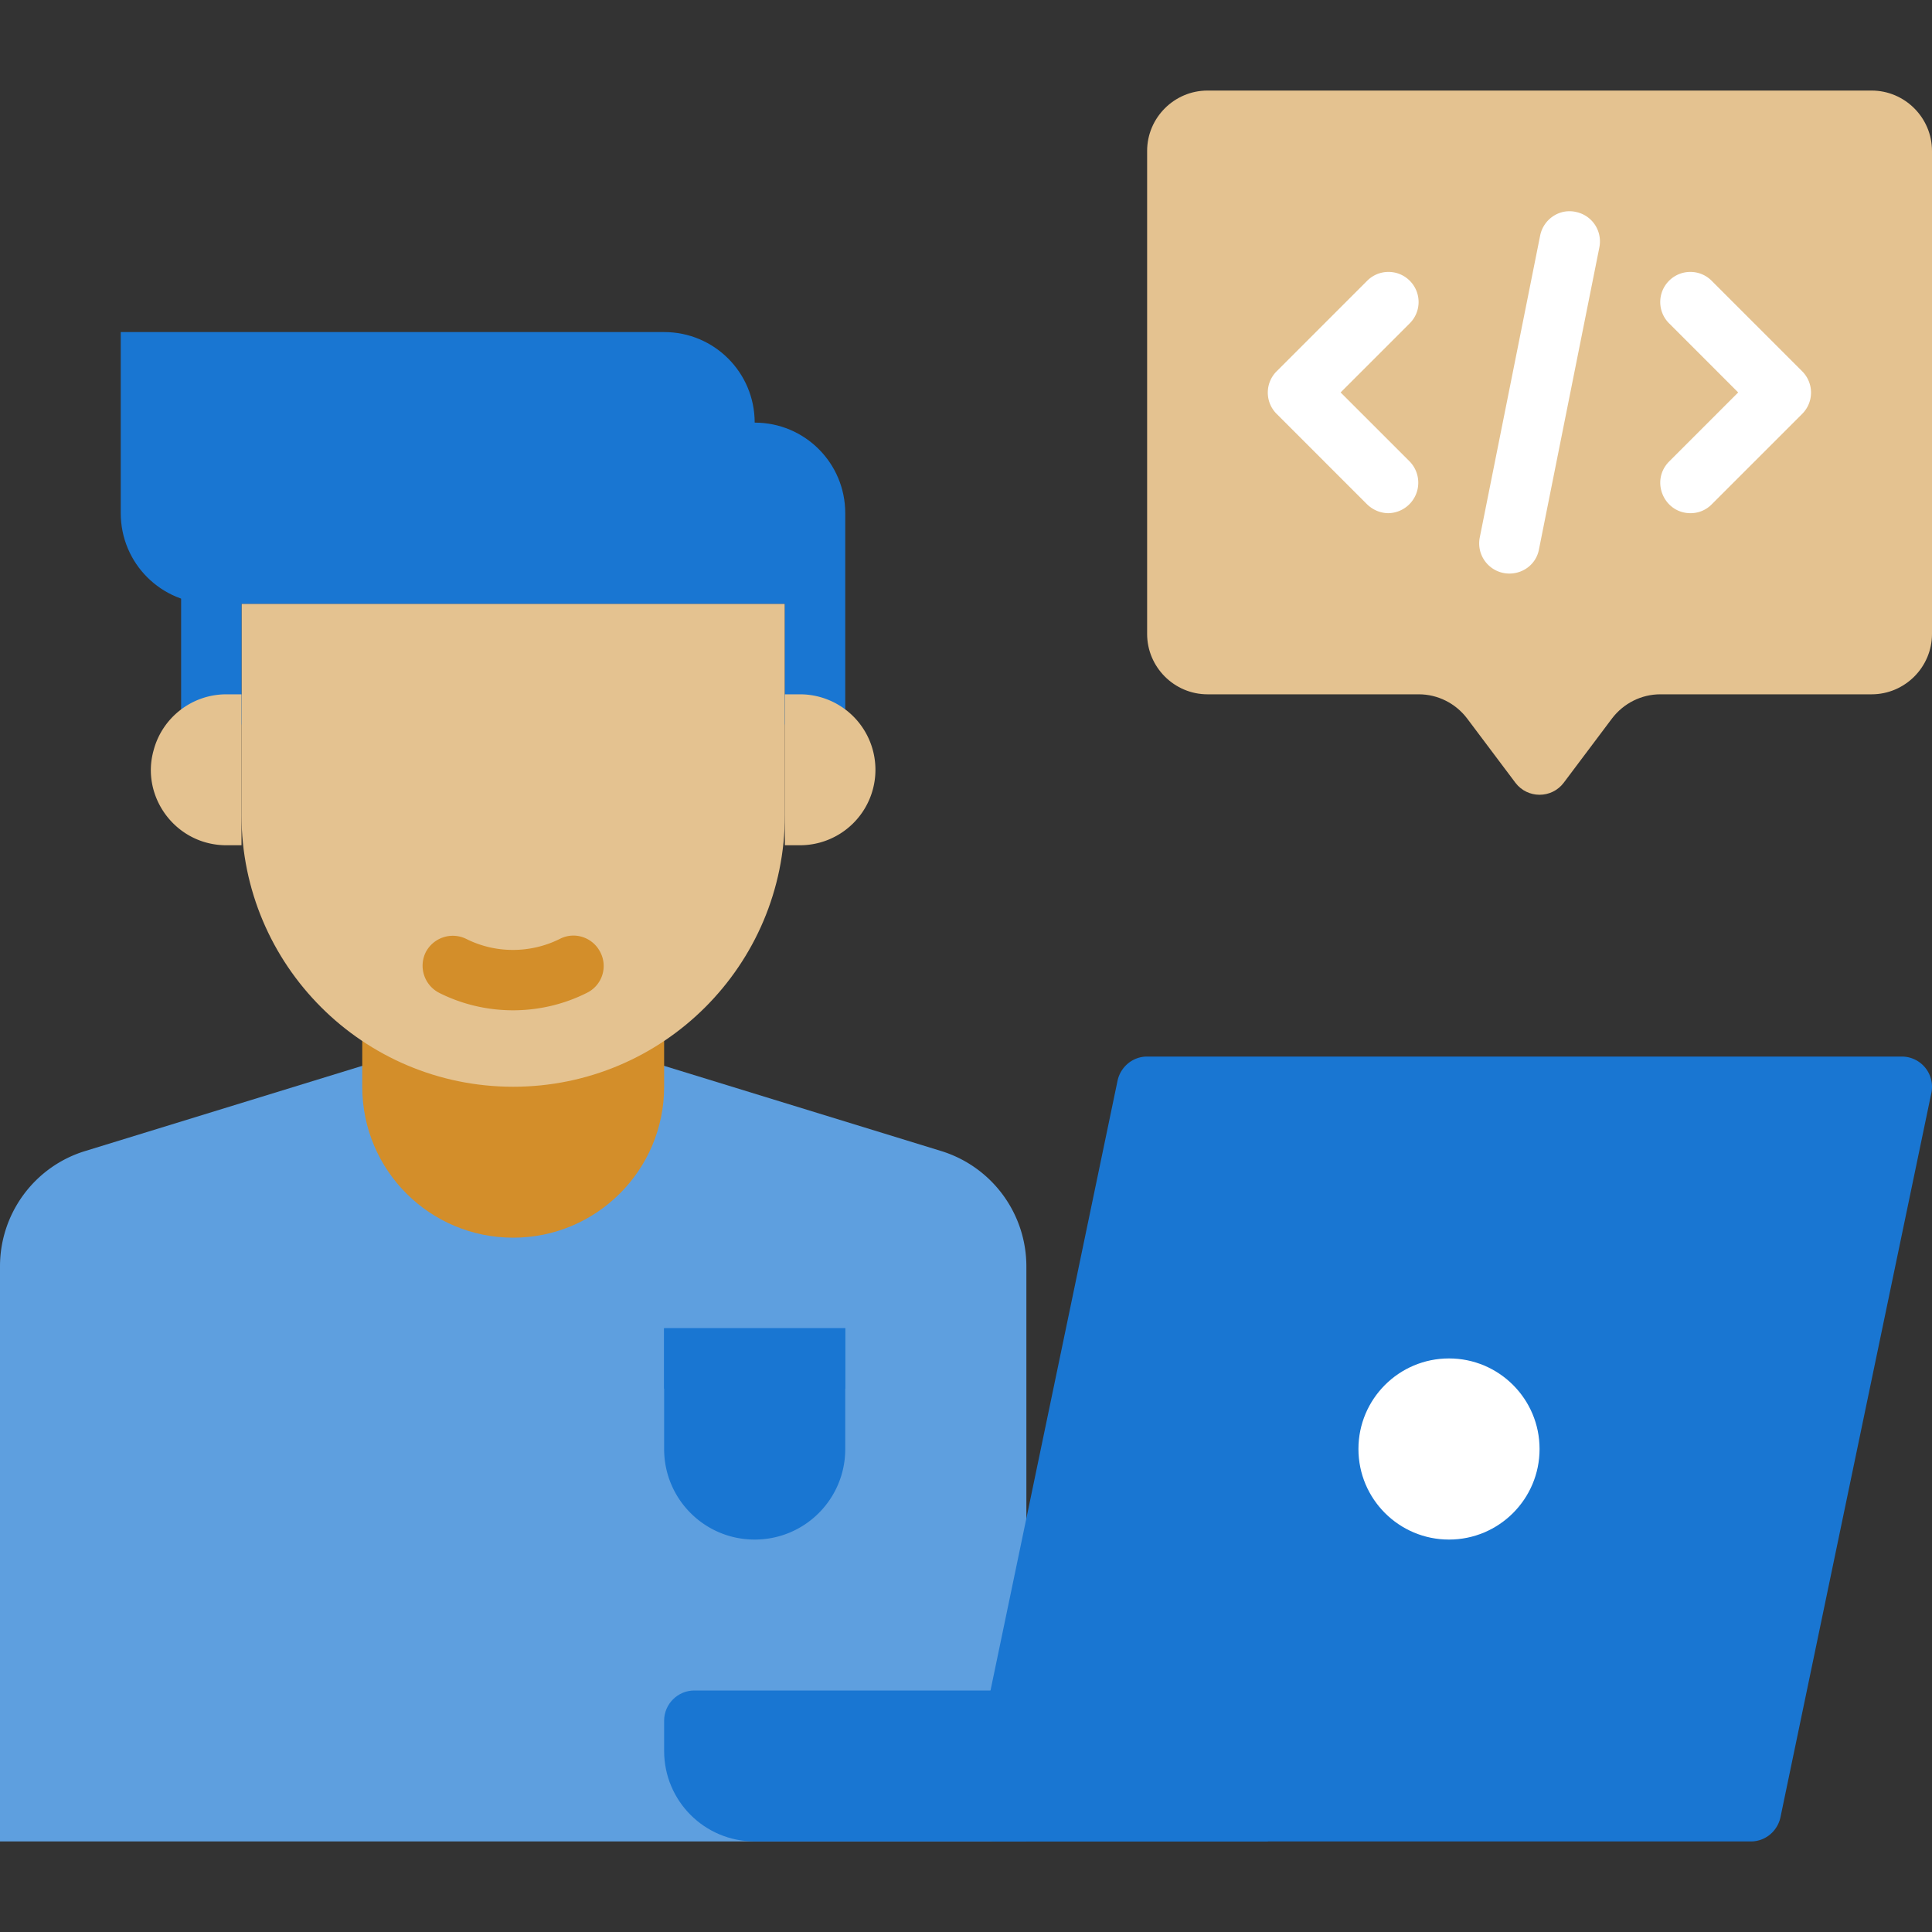 <svg xmlns="http://www.w3.org/2000/svg" viewBox="0 0 64 64" xmlns:v="https://vecta.io/nano"><rect x="0" y="0" width="64" height="64" fill="#333333" stroke="none"/><path d="M34 41.95V61H0V41.95c0-1.76 1.15-3.31 2.82-3.82L13 35h8l10.18 3.13A4 4 0 0 1 34 41.95z" fill="#5e9fdf"/><path d="M17,41c-2.76,0-5-2.23-5-5v-3h10v3c0,2.76-2.24,5-5,5Z" fill="#d38e2a"/><path d="M17,36c-4.97,0-9-4.03-9-9v-7H26v7c0,4.97-4.03,9-9,9Z" fill="#e4c290"/><g fill="#1976d2"><path d="M6 18h2v6H6z"/><path d="M26,20H7c-1.66,0-3-1.34-3-3v-6H22c1.66,0,3,1.34,3,3,1.66,0,3,1.34,3,3v7h-2v-4Z"/></g><path d="M8 23v5h-.5c-1.68 0-2.85-1.61-2.41-3.15C5.37 23.79 6.34 23 7.5 23H8zm18.5 5H26v-5h.5a2.5 2.5 0 1 1 0 5z" fill="#e4c290"/><path d="M14.55 32.89a1.01 1.01 0 0 1-.45-1.34 1.01 1.01 0 0 1 1.34-.45c.97.49 2.13.49 3.11 0 .49-.25 1.09-.05 1.34.45a.99.99 0 0 1-.45 1.34c-1.53.77-3.36.77-4.89 0z" fill="#d38e2a"/><path d="M38 5v16c0 1.1.9 2 2 2h7c.63 0 1.22.3 1.6.8l1.6 2.13c.4.53 1.2.53 1.6 0l1.6-2.13c.38-.5.97-.8 1.6-.8h7c1.1 0 2-.9 2-2V5c0-1.1-.9-2-2-2H40c-1.1 0-2 .9-2 2z" fill="#e4c290"/><path d="M46 17c-.26 0-.51-.1-.71-.29l-3-3c-.39-.39-.39-1.02 0-1.41l3-3c.39-.39 1.02-.39 1.41 0s.39 1.02 0 1.41L44.41 13l2.29 2.29a1.01 1.01 0 0 1-.71 1.71zm10 0c-.88 0-1.34-1.07-.71-1.71L57.58 13l-2.29-2.29c-.39-.39-.39-1.02 0-1.41s1.02-.39 1.41 0l3 3c.39.39.39 1.02 0 1.41l-3 3a.98.98 0 0 1-.71.29zm-6 2a1 1 0 0 1-.98-1.2l2-10c.11-.54.64-.9 1.18-.78.54.11.89.63.78 1.18l-2 10c-.09.48-.51.8-.98.8z" fill="#fff"/><g fill="#1976d2"><path d="M23 56h19v5H25c-1.66 0-3-1.34-3-3v-1c0-.55.45-1 1-1z"/><path d="M58 61H33a1 1 0 0 1-.98-1.2l5-24c.1-.46.5-.8.98-.8h25a1 1 0 0 1 .98 1.2l-5 24c-.1.46-.5.8-.98.8zM25 51c-1.66 0-3-1.34-3-3v-4h6v4c0 1.66-1.34 3-3 3z"/><path d="M22 44h6v2h-6z"/></g><circle cx="48" cy="48" r="3" fill="#fff"/></svg>